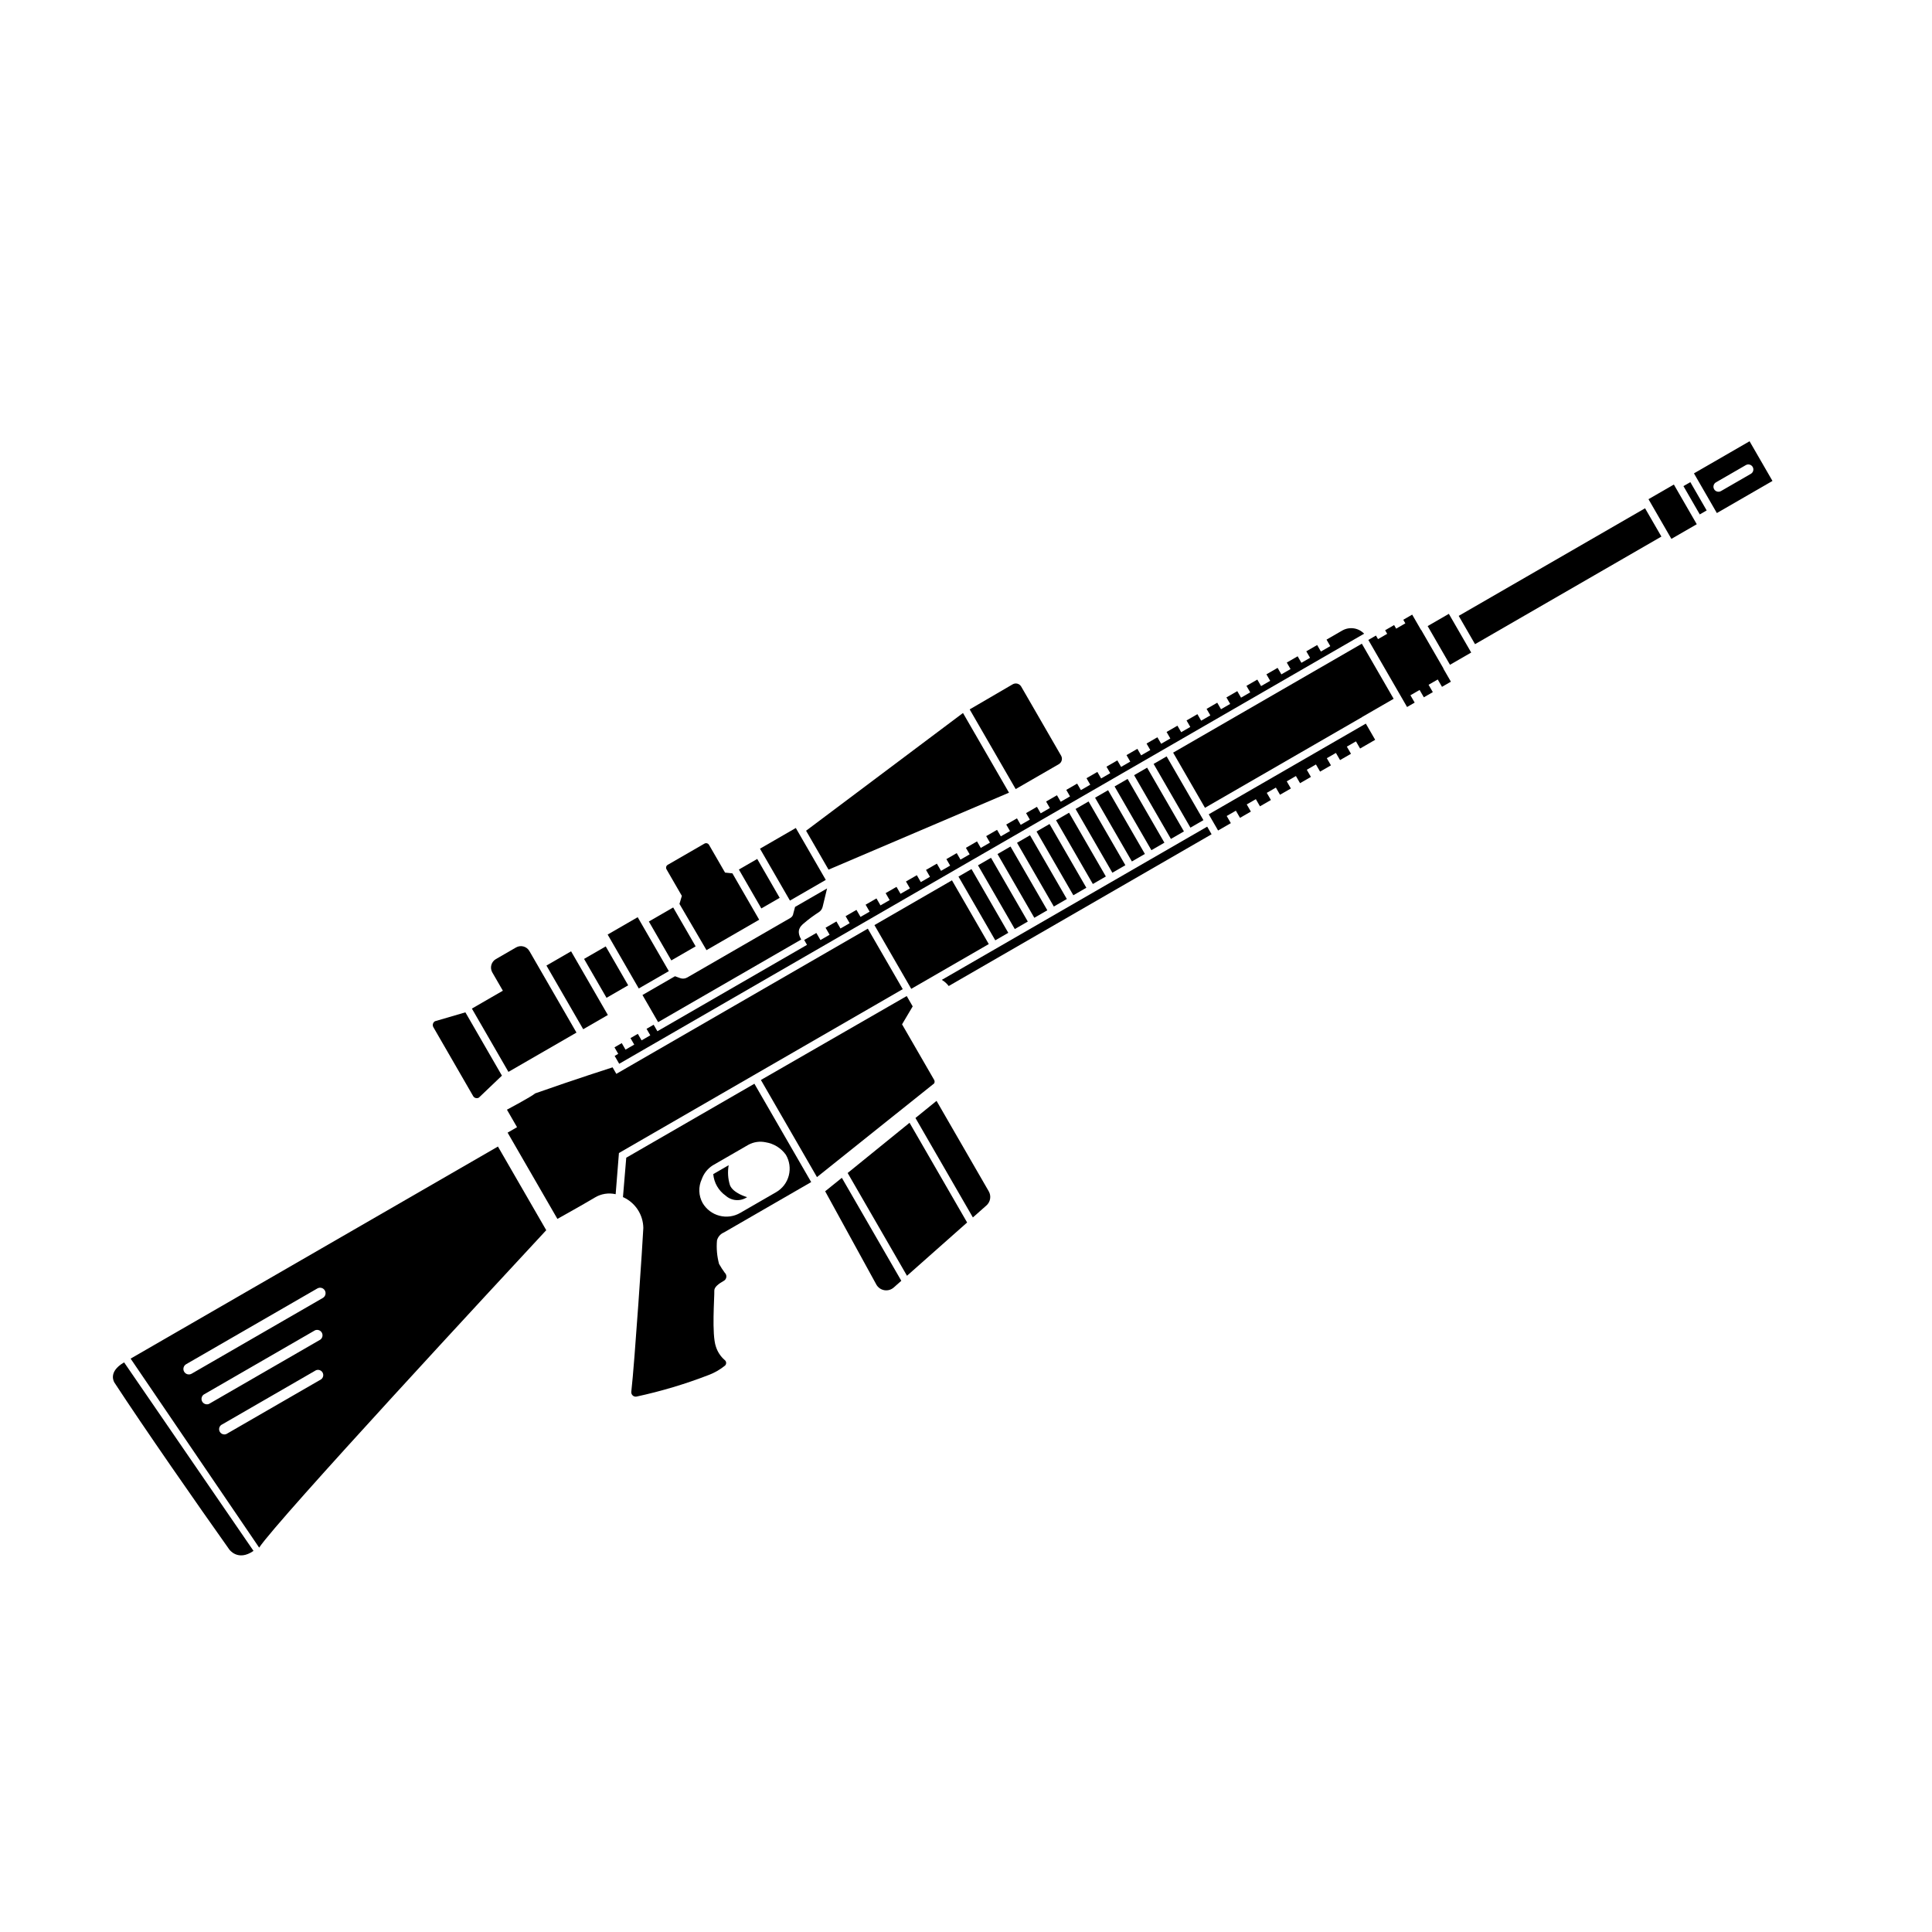 <svg width="512" height="512" viewBox="0 0 512 512" fill="none" xmlns="http://www.w3.org/2000/svg">
<path d="M32.891 361.044C28.374 363.651 30.352 366.44 30.352 366.44C38.101 378.308 52.379 398.819 60.747 410.605C60.747 410.605 63.013 413.894 67.183 411.004L32.891 361.044Z" fill="black"/>
<path d="M187.231 251.8L201.194 243.738L194.098 231.447L192.142 231.244L187.902 223.9C187.785 223.697 187.593 223.548 187.367 223.485C187.142 223.422 186.901 223.45 186.695 223.562L176.956 229.186C176.754 229.302 176.608 229.493 176.548 229.717C176.487 229.942 176.519 230.181 176.635 230.382L180.696 237.415L180.066 239.549L187.231 251.8Z" fill="black"/>
<path d="M200.673 227.629L195.812 230.436L201.763 240.744L206.624 237.937L200.673 227.629Z" fill="black"/>
<path d="M210.702 240.341L210.235 242.081C210.208 242.323 210.124 242.556 209.991 242.761C209.857 242.965 209.678 243.136 209.468 243.259L182.128 259.044C181.845 259.208 181.531 259.308 181.206 259.336C180.881 259.365 180.554 259.322 180.247 259.211L178.879 258.713L170.26 263.689L174.41 270.878L212.335 248.982C210.962 246.603 212.1 245.509 212.904 244.792C214.189 243.68 215.553 242.663 216.984 241.747C217.495 241.425 217.861 240.917 218.005 240.33L219.183 235.444L210.702 240.341Z" fill="black"/>
<path d="M178.401 240.487L171.954 244.209L177.905 254.518L184.352 250.795L178.401 240.487Z" fill="black"/>
<path d="M272.968 221.355L269.521 223.346L279.274 240.239L282.722 238.249L272.968 221.355Z" fill="black"/>
<path d="M303.997 203.439L300.55 205.43L310.303 222.323L313.751 220.333L303.997 203.439Z" fill="black"/>
<path d="M267.797 224.34L264.349 226.33L274.103 243.224L277.55 241.233L267.797 224.34Z" fill="black"/>
<path d="M283.311 215.383L279.864 217.373L289.617 234.267L293.065 232.276L283.311 215.383Z" fill="black"/>
<path d="M298.826 206.425L295.378 208.416L305.132 225.31L308.58 223.319L298.826 206.425Z" fill="black"/>
<path d="M293.654 209.412L290.207 211.402L299.96 228.296L303.408 226.305L293.654 209.412Z" fill="black"/>
<path d="M288.483 212.396L285.035 214.387L294.789 231.28L298.236 229.29L288.483 212.396Z" fill="black"/>
<path d="M278.14 218.369L274.692 220.359L284.446 237.253L287.893 235.263L278.14 218.369Z" fill="black"/>
<path d="M435.959 134.699L386.571 163.213L390.9 170.712L440.288 142.197L435.959 134.699Z" fill="black"/>
<path d="M443.59 128.409L436.867 132.291L442.938 142.806L449.661 138.925L443.59 128.409Z" fill="black"/>
<path d="M262.625 227.326L259.178 229.316L268.931 246.21L272.379 244.22L262.625 227.326Z" fill="black"/>
<path d="M383.961 162.673L378.342 165.918L384.263 176.175L389.883 172.93L383.961 162.673Z" fill="black"/>
<path d="M447.957 127.771L446.13 128.826L450.459 136.325L452.286 135.27L447.957 127.771Z" fill="black"/>
<path d="M164.095 281.913L361.51 167.936C360.776 167.17 359.807 166.672 358.757 166.52C357.707 166.368 356.637 166.571 355.716 167.097L351.544 169.506L352.54 171.23L350.057 172.663L349.062 170.939L346.183 172.601L347.179 174.325L344.886 175.649L343.891 173.925L341.012 175.587L342.007 177.311L339.576 178.714L338.581 176.99L335.616 178.702L336.611 180.426L334.198 181.819L333.203 180.096L330.324 181.758L331.319 183.481L328.888 184.885L327.893 183.161L325.014 184.823L326.01 186.547L323.579 187.95L322.584 186.226L319.757 187.859L320.752 189.582L318.321 190.986L317.326 189.262L314.447 190.924L315.442 192.648L313.029 194.041L312.034 192.317L309.155 193.979L310.15 195.703L307.72 197.107L306.724 195.383L303.846 197.045L304.841 198.769L302.41 200.172L301.415 198.448L298.536 200.11L299.531 201.834L297.101 203.237L296.106 201.514L293.227 203.176L294.222 204.9L291.809 206.293L290.813 204.569L287.934 206.231L288.93 207.955L286.447 209.388L285.452 207.664L282.573 209.326L283.569 211.05L281.103 212.473L280.108 210.75L277.229 212.412L278.225 214.136L275.794 215.539L274.799 213.815L271.92 215.477L272.915 217.201L270.502 218.594L269.507 216.87L266.662 218.513L267.658 220.237L265.227 221.64L264.232 219.916L261.353 221.578L262.348 223.302L259.917 224.705L258.922 222.981L255.974 224.683L256.97 226.407L254.539 227.81L253.544 226.087L250.803 227.669L251.798 229.393L249.385 230.786L248.28 228.873L245.401 230.535L246.456 232.362L244.026 233.766L242.971 231.938L240.092 233.6L241.147 235.428L238.647 236.871L237.582 235.026L234.703 236.688L235.768 238.533L233.338 239.936L232.273 238.092L229.394 239.754L230.459 241.598L228.046 242.992L226.971 241.13L224.092 242.792L225.167 244.654L222.736 246.057L221.661 244.195L218.782 245.857L219.857 247.719L217.427 249.122L216.342 247.243L213.118 249.105L213.865 250.397L174.216 273.288L173.221 271.565L171.342 272.649L172.337 274.373L170.027 275.707L169.032 273.983L167.084 275.108L168.079 276.832L165.769 278.165L164.774 276.441L162.843 277.556L163.839 279.28L162.891 279.827L164.095 281.913Z" fill="black"/>
<path d="M257.454 230.312L254.006 232.303L263.76 249.196L267.207 247.206L257.454 230.312Z" fill="black"/>
<path d="M305.721 202.443L315.475 219.337L318.923 217.347L317.609 215.071L309.169 200.453L305.721 202.443Z" fill="black"/>
<path d="M252.282 233.297L231.734 245.16L241.488 262.054L262.036 250.19L252.282 233.297Z" fill="black"/>
<path d="M242.605 296.278L257.823 322.635L261.413 319.459C261.933 319 262.278 318.375 262.39 317.69C262.501 317.006 262.373 316.304 262.026 315.703L248.192 291.742L242.605 296.278Z" fill="black"/>
<path d="M319.918 219.071L249.585 259.678C250.3 260.092 250.925 260.646 251.422 261.306L321.083 221.088L319.918 219.071Z" fill="black"/>
<path d="M448.915 125.449L454.986 135.965L469.725 127.455L463.653 116.94L448.915 125.449ZM463.993 125.57L456.081 130.138C455.774 130.315 455.41 130.363 455.069 130.271C454.727 130.18 454.436 129.956 454.259 129.65C454.082 129.343 454.034 128.979 454.126 128.638C454.217 128.296 454.441 128.005 454.747 127.828L462.659 123.26C462.966 123.083 463.33 123.035 463.671 123.127C464.013 123.218 464.304 123.442 464.481 123.748C464.658 124.054 464.706 124.418 464.614 124.76C464.523 125.102 464.299 125.393 463.993 125.57Z" fill="black"/>
<path d="M223.1 312.135L218.676 315.7L232.255 340.453C232.478 340.838 232.783 341.17 233.15 341.423C233.516 341.676 233.934 341.845 234.374 341.916C234.813 341.988 235.263 341.961 235.691 341.838C236.119 341.714 236.514 341.497 236.848 341.203L238.855 339.423L223.1 312.135Z" fill="black"/>
<path d="M320.328 215.801L321.144 217.214L322.806 220.093L326.185 218.142L325.09 216.246L327.521 214.843L328.615 216.739L331.494 215.077L330.399 213.181L332.813 211.787L333.908 213.684L336.804 212.012L335.709 210.115L338.122 208.722L339.217 210.618L342.096 208.956L341.001 207.06L343.432 205.657L344.527 207.553L347.405 205.891L346.311 203.995L348.741 202.591L349.836 204.487L352.715 202.825L351.62 200.929L354.033 199.536L355.128 201.432L358.024 199.76L356.929 197.864L359.343 196.47L360.438 198.367L364.437 196.058L361.959 191.765L320.328 215.801Z" fill="black"/>
<path d="M241.041 297.548L224.637 310.857L240.362 338.094L256.298 323.975L241.041 297.548Z" fill="black"/>
<path d="M360.902 170.586L310.893 199.459L319.333 214.077L360.963 190.042L360.954 190.024L369.331 185.187L360.902 170.586Z" fill="black"/>
<path d="M376.583 166.933L374.244 162.882L371.883 164.245L372.43 165.193L369.999 166.597L369.452 165.649L367.073 167.022L367.62 167.97L365.19 169.374L364.642 168.425L362.625 169.59L372.887 187.363L374.904 186.198L373.779 184.25L376.21 182.847L377.334 184.795L379.713 183.421L378.588 181.473L381.019 180.07L382.144 182.018L384.505 180.655L382.505 177.19L382.539 177.17L376.618 166.913L376.583 166.933Z" fill="black"/>
<path d="M256.974 187.997L269.166 209.114L280.595 202.516C280.783 202.407 280.948 202.263 281.08 202.091C281.212 201.918 281.309 201.722 281.365 201.512C281.421 201.303 281.435 201.084 281.407 200.869C281.379 200.654 281.308 200.447 281.2 200.259L270.63 181.951C270.522 181.764 270.377 181.599 270.205 181.467C270.033 181.335 269.836 181.238 269.627 181.182C269.417 181.126 269.199 181.111 268.984 181.14C268.769 181.168 268.561 181.238 268.373 181.347L256.974 187.997Z" fill="black"/>
<path d="M123.333 268.281L115.27 270.638C115.005 270.791 114.811 271.043 114.732 271.339C114.653 271.634 114.694 271.95 114.848 272.215L125.387 290.47C125.535 290.726 125.779 290.913 126.064 290.99C126.35 291.066 126.654 291.026 126.91 290.878L133.017 285.054L123.333 268.281Z" fill="black"/>
<path d="M189.019 311.15L193.104 308.792C192.794 310.552 192.909 312.362 193.439 314.069C194.273 316.23 197.991 317.256 197.991 317.256C197.139 317.833 196.118 318.109 195.091 318.039C194.064 317.97 193.09 317.56 192.323 316.874C191.387 316.22 190.606 315.368 190.035 314.379C189.464 313.39 189.117 312.288 189.019 311.15Z" fill="black"/>
<path d="M157.643 317.358C159.297 316.361 161.273 316.045 163.155 316.474L164.025 305.56L239.236 262.136L229.98 246.105L163.336 284.581L162.341 282.858C162.341 282.858 152.383 286.033 141.825 289.761C140.851 290.622 134.344 294.08 134.344 294.08L137.021 298.717L134.521 300.161L147.718 323.019C149.728 321.882 153.863 319.609 157.643 317.358Z" fill="black"/>
<path d="M201.647 286.205L216.506 311.942L247.549 287.124C247.632 286.984 247.678 286.825 247.68 286.662C247.683 286.499 247.643 286.338 247.565 286.196L239.055 271.457L241.873 266.704L240.291 263.963L201.647 286.205Z" fill="black"/>
<path d="M199.923 287.2L165.963 306.806L165.091 317.239C166.681 317.944 168.035 319.091 168.992 320.544C169.949 321.996 170.468 323.693 170.488 325.432C170.359 328.632 168.179 361.242 167.304 368.804C167.28 368.99 167.301 369.18 167.365 369.357C167.43 369.534 167.536 369.692 167.675 369.819C167.814 369.947 167.981 370.039 168.163 370.088C168.344 370.136 168.535 370.141 168.719 370.101C175.221 368.697 181.604 366.787 187.808 364.389C189.383 363.794 190.85 362.947 192.153 361.881C192.251 361.781 192.328 361.662 192.376 361.53C192.424 361.398 192.444 361.258 192.433 361.118C192.422 360.978 192.381 360.842 192.313 360.72C192.244 360.597 192.15 360.491 192.037 360.408C190.954 359.465 190.152 358.242 189.721 356.872C188.57 353.606 189.361 343.749 189.301 342.014C189.28 341.061 190.528 340.156 191.813 339.437C191.998 339.335 192.155 339.19 192.272 339.014C192.39 338.839 192.464 338.638 192.489 338.429C192.514 338.219 192.489 338.007 192.415 337.809C192.342 337.611 192.223 337.433 192.068 337.291C191.518 336.539 191.012 335.757 190.554 334.947C190.008 332.916 189.824 330.805 190.01 328.71C190.135 328.242 190.366 327.808 190.686 327.444C191.006 327.08 191.406 326.795 191.855 326.611L214.523 313.523L214.972 313.264L199.923 287.2ZM209.043 311.515C208.805 312.441 208.384 313.31 207.805 314.071C207.225 314.832 206.5 315.469 205.671 315.945L196.189 321.419C195.36 321.904 194.443 322.221 193.49 322.351C192.538 322.481 191.57 322.421 190.64 322.176C189.711 321.931 188.839 321.506 188.075 320.923C187.31 320.341 186.668 319.613 186.186 318.782C185.658 317.824 185.364 316.754 185.328 315.661C185.292 314.567 185.514 313.481 185.977 312.49C186.508 310.989 187.523 309.707 188.862 308.847L198.343 303.374C199.738 302.619 201.355 302.386 202.906 302.716C203.975 302.885 205 303.265 205.921 303.834C206.842 304.404 207.64 305.151 208.268 306.033C209.24 307.686 209.519 309.657 209.043 311.515Z" fill="black"/>
<path d="M151.346 252.109L144.812 255.881L154.556 272.757L161.089 268.985L151.346 252.109Z" fill="black"/>
<path d="M160.524 250.809L154.784 254.123L160.736 264.432L166.476 261.117L160.524 250.809Z" fill="black"/>
<path d="M136.774 251.075L131.413 254.17C130.819 254.513 130.385 255.078 130.207 255.741C130.03 256.404 130.123 257.11 130.466 257.705L133.263 262.549L125.057 267.286L134.741 284.059L152.772 273.649L140.292 252.032C139.95 251.44 139.389 251.008 138.73 250.829C138.071 250.649 137.368 250.738 136.774 251.075Z" fill="black"/>
<path d="M168.996 243.068L161.032 247.666L169.282 261.957L177.247 257.359L168.996 243.068Z" fill="black"/>
<path d="M210.9 219.426L201.402 224.91L209.344 238.666L218.842 233.183L210.9 219.426Z" fill="black"/>
<path d="M267.395 210.068L219.571 230.462L213.619 220.153L255.203 188.951L267.395 210.068Z" fill="black"/>
<path d="M34.615 360.049L68.682 410.138C73.587 402.709 132.648 339.075 144.759 326.015L131.96 303.846L34.615 360.049ZM85.107 365.535L60.008 380.026C59.695 380.16 59.343 380.174 59.02 380.066C58.697 379.959 58.424 379.736 58.254 379.441C58.083 379.146 58.027 378.799 58.095 378.465C58.164 378.131 58.352 377.834 58.625 377.63L83.724 363.139C84.037 363.005 84.389 362.99 84.712 363.098C85.035 363.206 85.308 363.428 85.478 363.723C85.649 364.018 85.705 364.365 85.637 364.699C85.568 365.033 85.38 365.33 85.107 365.535ZM84.895 355.015L55.4 372.044C55.078 372.183 54.716 372.198 54.383 372.088C54.05 371.977 53.769 371.748 53.593 371.444C53.418 371.14 53.36 370.782 53.431 370.439C53.501 370.095 53.696 369.789 53.977 369.579L83.472 352.55C83.794 352.412 84.156 352.396 84.489 352.507C84.822 352.618 85.103 352.847 85.279 353.151C85.454 353.454 85.512 353.812 85.441 354.156C85.371 354.5 85.176 354.805 84.895 355.015ZM85.552 343.971L50.782 364.046C50.448 364.238 50.052 364.291 49.679 364.191C49.307 364.091 48.99 363.848 48.797 363.514C48.604 363.18 48.552 362.783 48.652 362.411C48.752 362.039 48.995 361.722 49.329 361.529L84.099 341.454C84.433 341.262 84.829 341.21 85.202 341.309C85.574 341.409 85.891 341.653 86.084 341.986C86.277 342.32 86.329 342.717 86.229 343.089C86.129 343.461 85.886 343.779 85.552 343.971Z" fill="black"/>
</svg>
